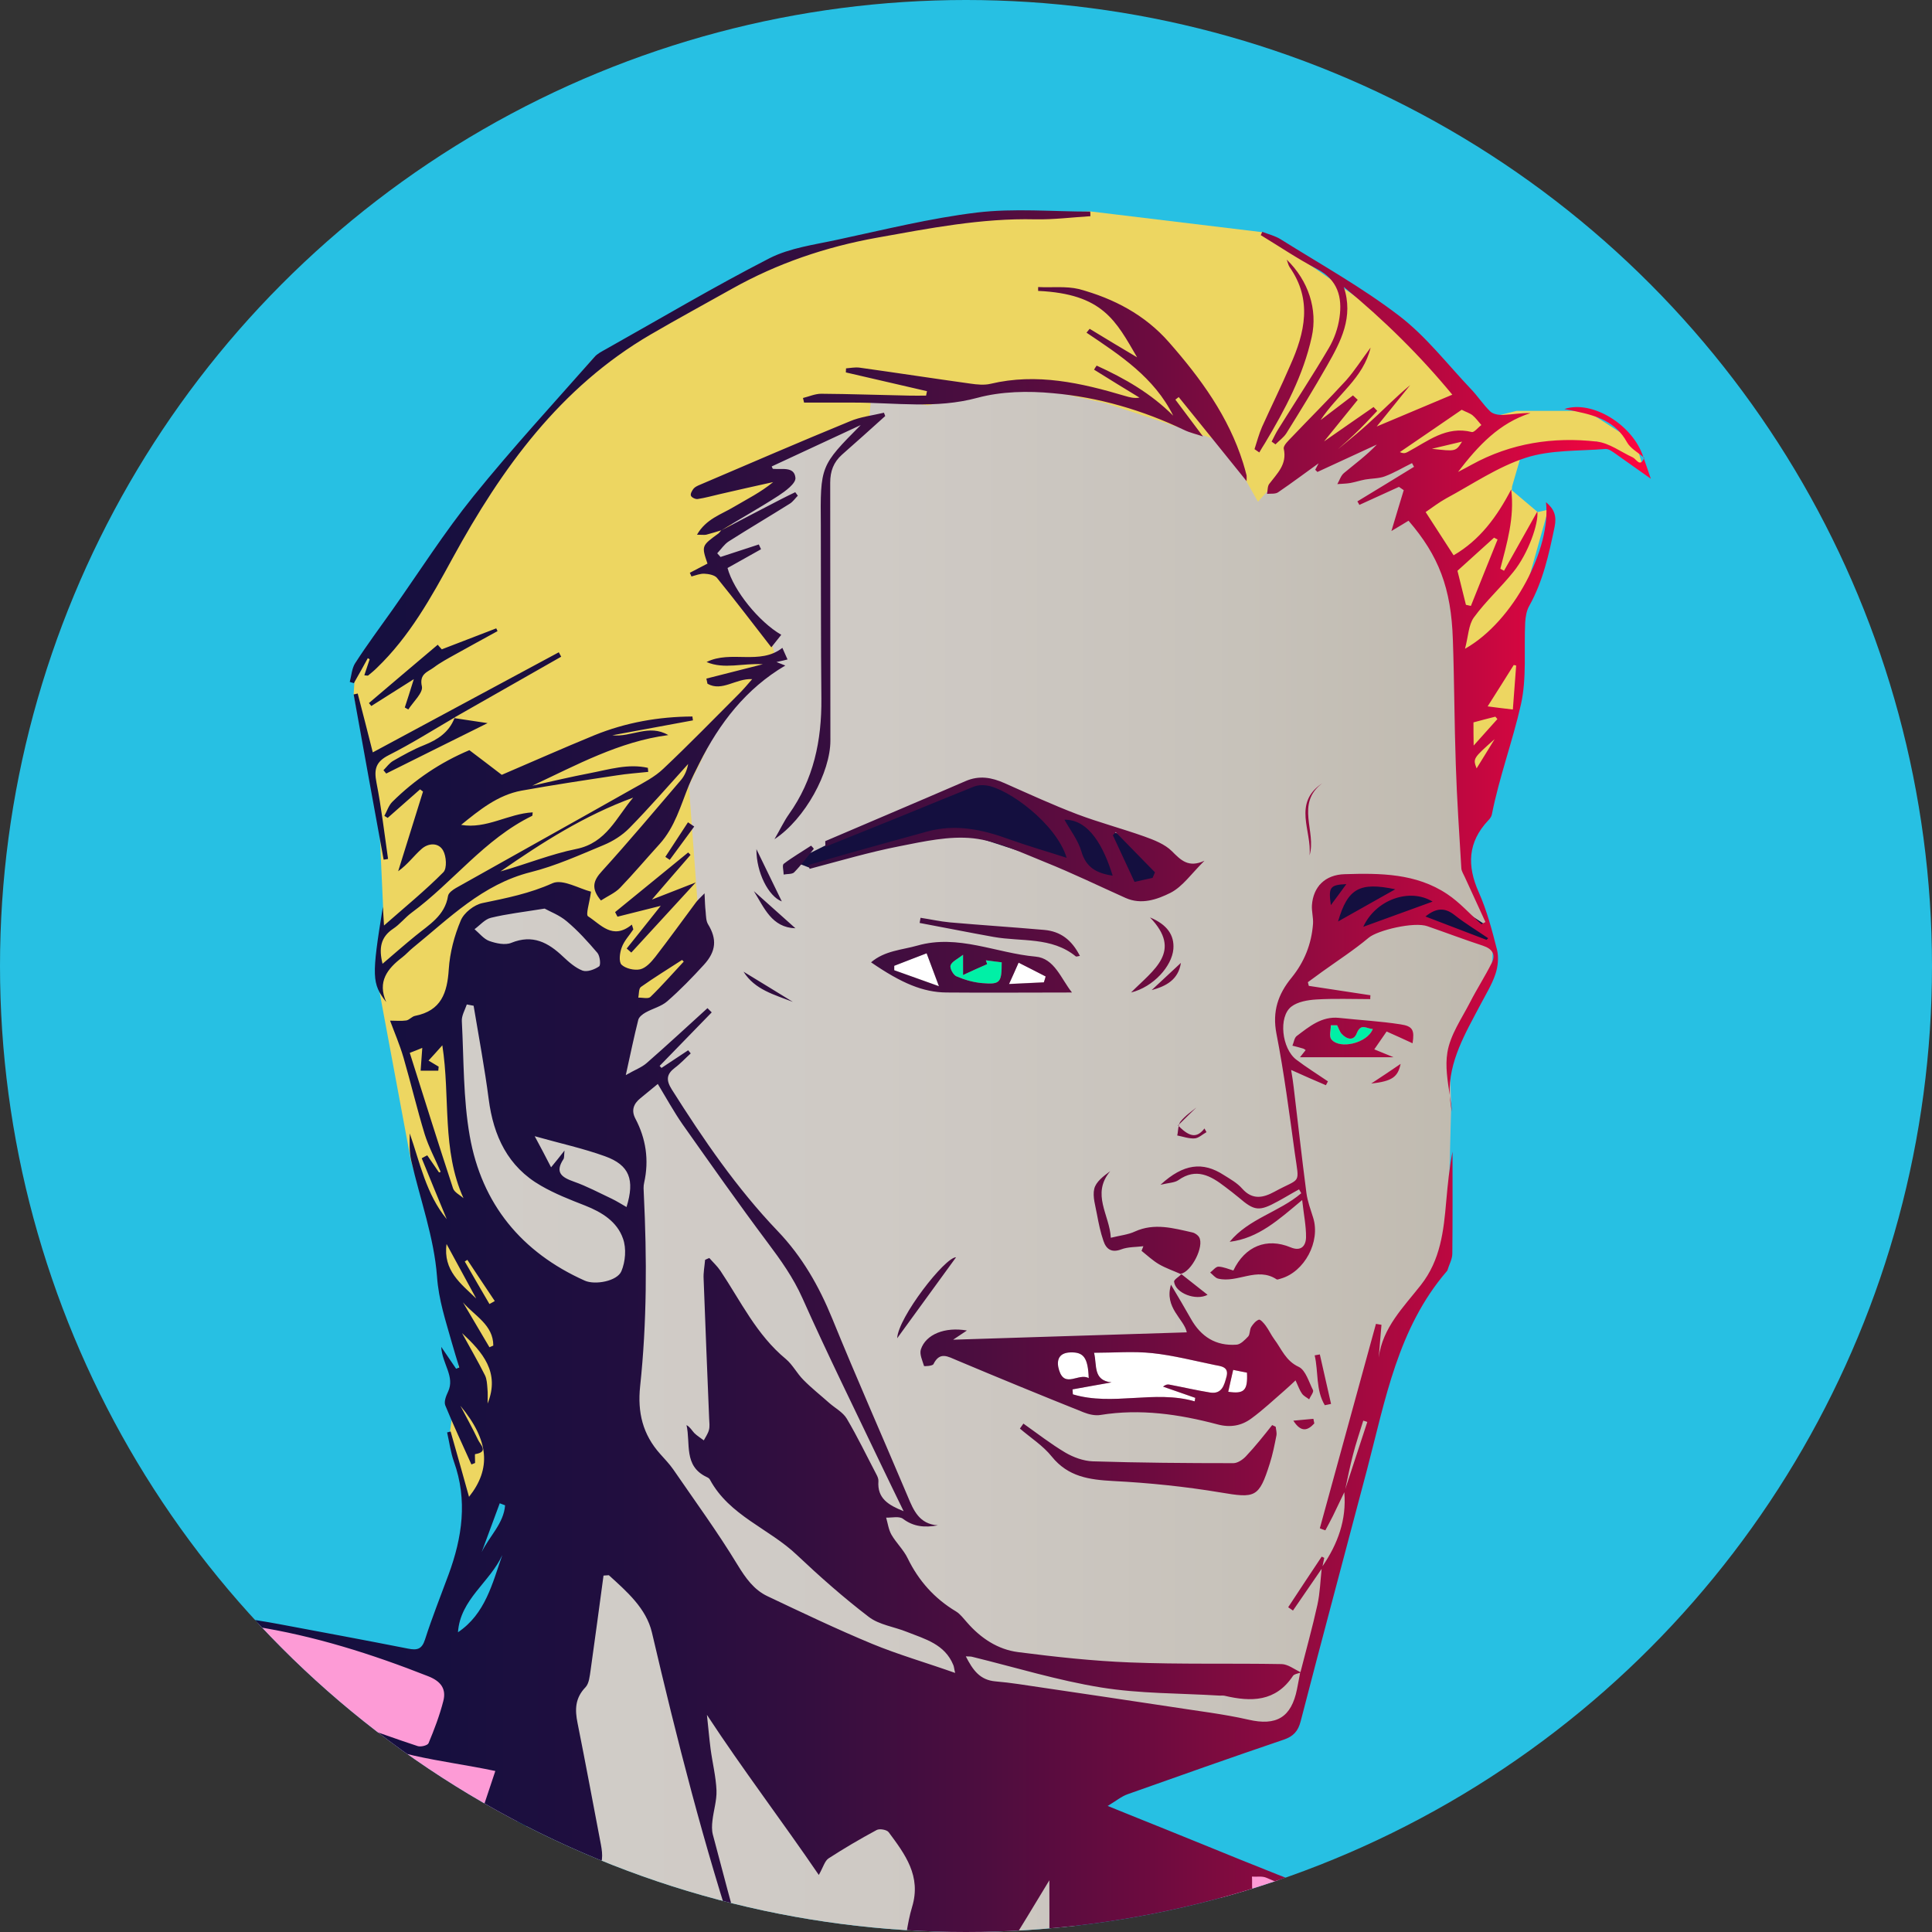 <?xml version="1.0" encoding="utf-8"?>
<!-- Generator: Adobe Illustrator 25.4.1, SVG Export Plug-In . SVG Version: 6.00 Build 0)  -->
<svg version="1.1" id="Laag_1" xmlns="http://www.w3.org/2000/svg" xmlns:xlink="http://www.w3.org/1999/xlink" x="0px" y="0px"
	 viewBox="0 0 1050 1050" style="enable-background:new 0 0 1050 1050;" xml:space="preserve">
<rect x="0" y="0" width="1050" height="1050" fill="#333333" stroke="none"/>
<style type="text/css">
	.st0{display:none;}
	.st1{clip-path:url(#SVGID_00000176016725509057731880000009708522301592290224_);}
	.st2{fill:#27C0E3;}
	.st3{fill:#FD9BD6;}
	.st4{fill:#EDD661;}
	.st5{fill:url(#SVGID_00000139990128883229243200000016817090073199263634_);}
	.st6{fill:#FFFFFF;}
	.st7{fill:#00F0A6;}
	.st8{fill:#140F3F;}
	.st9{fill:url(#SVGID_00000152953474784178784060000003744923687294761112_);}
</style>
<g id="Kleuren" class="st0">
</g>
<g id="PNG" class="st0">
</g>
<g>
	<defs>
		<circle id="SVGID_1_" cx="525" cy="525" r="525"/>
	</defs>
	<clipPath id="SVGID_00000128462434118306891970000008316734842282540960_">
		<use xlink:href="#SVGID_1_"  style="overflow:visible;"/>
	</clipPath>
	<g id="Back" style="clip-path:url(#SVGID_00000128462434118306891970000008316734842282540960_);">
		<rect class="st2" width="1050" height="1050"/>
	</g>
	<g id="Shirt" style="clip-path:url(#SVGID_00000128462434118306891970000008316734842282540960_);">
		<polygon class="st3" points="258.9,909.2 65.6,865 65.6,1105.7 229.1,1091.3 284.6,1001.8 		"/>
		<path class="st3" d="M660.1,1011c0,0,57.1,15,61.9,24s1.9,49,1.9,49l-53.5-8.2L660.1,1011z"/>
	</g>
	<g id="Haar" style="clip-path:url(#SVGID_00000128462434118306891970000008316734842282540960_);">
		<path class="st4" d="M252.8,818.8c0-2.3-8.2-41-8.2-41l4.7-34.8l-8.2-52.8l-17.8-59.6l-18.8-101l3.7-36.7l-2.2-48.3l-13.8-67.3
			l1.1-17.3l77.4-104.9l52.5-61.2l108.1-56.5l109.1-21l52.2-1.5l93.5,11.3l86.6,59.7l35.9,41.3l15.6-3.9h38.2l26.5,17.1l4.7,15.6
			l-25.7-16l-40.5,5.1l-5.6,19.2l-0.2,2.1l14.1,11.9l5.7-1.3l-17.1,60.8l3.1,36.6l-22.6,70.9L793,411.9l-0.8-76.4L252.8,818.8
			L252.8,818.8z"/>
	</g>
	<g id="Face" style="clip-path:url(#SVGID_00000128462434118306891970000008316734842282540960_);">
		
			<linearGradient id="SVGID_00000155859895704700593240000002671311302915548802_" gradientUnits="userSpaceOnUse" x1="244.6" y1="399.45" x2="811.4" y2="399.45" gradientTransform="matrix(1 0 0 -1 0 1050)">
			<stop  offset="2.149415e-03" style="stop-color:#D1CDC8"/>
			<stop  offset="0.408" style="stop-color:#CFCAC5"/>
			<stop  offset="0.762" style="stop-color:#C7C2BA"/>
			<stop  offset="1" style="stop-color:#BFB9AE"/>
		</linearGradient>
		<polygon style="fill:url(#SVGID_00000155859895704700593240000002671311302915548802_);" points="665.4,240.4 601.2,219.2 
			552.7,208.5 504.3,220.3 473.5,215.6 472.4,227.4 400.3,257.2 425,260.7 393.2,281.2 398.2,285.5 386.8,296.8 393.9,313.8 
			418.7,346.3 422,359.8 393.2,388.8 374.4,427 381.2,518.9 364.2,536.6 341.6,550.1 331.7,530.2 323.2,506.2 308.3,490.6 
			283.6,486.4 255.3,497 244.6,532.4 244.6,575.5 252.4,627.9 277.2,687.3 327.4,724.1 270.8,1092.6 587,1075 574.3,948.3 
			699.5,938.4 713.7,893.2 726.4,847.2 742.7,787.7 760.4,722 786.5,684.5 788.7,601 787.9,576.9 810.8,523.8 811.4,513.7 
			806.1,496.5 796.5,468.6 790.8,321.8 767.2,278.6 772,250.8 755.7,248.9 749,240.2 724.1,248.9 708.2,245 683.7,272.7 		"/>
	</g>
	<g id="Teeth" style="clip-path:url(#SVGID_00000128462434118306891970000008316734842282540960_);">
		<g id="Eyes">
			<path class="st6" d="M510.2,535.9c-9.1-3.2-16.6-5.9-24.2-8.6c0-0.8,0-1.6,0-2.4c5.8-2.3,11.7-4.5,17.6-6.8
				C505.6,523.6,507.5,528.7,510.2,535.9z"/>
			<path class="st6" d="M567.3,533.8c-6,0.3-12,0.6-18.9,0.9c1.8-4.1,3.1-7.1,5.1-11.6c5.1,2.6,9.9,5,14.7,7.5
				C568,531.7,567.6,532.8,567.3,533.8z"/>
		</g>
		<g id="Iris">
			<path class="st7" d="M544.4,523c0,11.1-0.8,12.1-10.6,11.3c-4.8-0.4-9.6-1.8-14-3.7c-1.7-0.7-3.7-4.4-3.2-5.9
				c0.7-2.1,3.7-3.4,6.8-5.8c0,4,0,6.2,0,11c5.2-2.4,9.1-4.2,13.1-5.9c-0.2-0.7-0.5-1.4-0.7-2.1C538.5,522.2,541.3,522.6,544.4,523z
				"/>
			<path class="st7" d="M726.7,557.2c0.8,1.5,1.3,3.3,2.4,4.6c2.7,3,6.5,4.1,8.2-0.1c2.4-6,5.4-2.5,8.8-2.5
				c-2.9,7.7-17.9,11.3-22.5,5.7c-1.3-1.6-0.2-5.1-0.2-7.7C724.4,557.2,725.5,557.2,726.7,557.2z"/>
		</g>
		<path class="st6" d="M604,751.3c-10.2-1.1-7.8-9.3-9.5-16.1c10.9,0,21.4-0.9,31.7,0.2c11.3,1.2,22.5,4.1,33.7,6.4
			c3.4,0.7,8.1,0.8,6.6,6.4c-1.2,4.4-2.4,9.7-9,8.6c-7.4-1.2-14.7-2.9-22.1-4.3c-1-0.2-2,0-3.4,1.1c5.8,2,11.7,4.1,17.5,6.1
			c-0.1,0.6-0.2,1.2-0.3,1.9c-21.8-6.3-44.5,2.7-66.2-3.8c-0.1-0.9-0.1-1.8-0.2-2.7C589.9,753.8,597,752.5,604,751.3z"/>
		<path class="st6" d="M591.7,749c-5.3-3.1-13,5.7-16.1-4.3c-1.4-4.4-1-9.5,6.2-9.7C588.8,734.8,591.3,737.7,591.7,749z"/>
		<path class="st6" d="M670.2,744.5c2.7,0.5,5.1,1.1,7.5,1.5c0.5,9.7-1.5,11.7-10.1,10.4C668.3,752.8,669.1,749.2,670.2,744.5z"/>
		<polygon class="st8" points="431.1,468.2 462.4,452.6 531.2,424 568.7,438.9 626.6,460 640.9,471.6 621.1,486.6 603.4,480.5 
			567.3,466.9 519,451.2 440,471.6 		"/>
		<polygon class="st8" points="717.1,481.2 719.8,513.8 741,505.7 770.9,498.2 790.7,507 811.4,513.7 807.7,502.9 785.9,488.6 
			756.6,478.4 726.7,477.1 		"/>
	</g>
	<g id="Outline" style="clip-path:url(#SVGID_00000128462434118306891970000008316734842282540960_);">
		<g>
			<g>
				
					<linearGradient id="SVGID_00000123422145271223786230000016668484556582237854_" gradientUnits="userSpaceOnUse" x1="897.2" y1="459.857" x2="121.1" y2="459.857" gradientTransform="matrix(1 0 0 -1 0 1050)">
					<stop  offset="2.149415e-03" style="stop-color:#FF0540"/>
					<stop  offset="1.252052e-02" style="stop-color:#FA0540"/>
					<stop  offset="0.121" style="stop-color:#C40740"/>
					<stop  offset="0.234" style="stop-color:#950A40"/>
					<stop  offset="0.349" style="stop-color:#6D0B3F"/>
					<stop  offset="0.467" style="stop-color:#4D0D3F"/>
					<stop  offset="0.588" style="stop-color:#340E3F"/>
					<stop  offset="0.713" style="stop-color:#220E3F"/>
					<stop  offset="0.846" style="stop-color:#170F3F"/>
					<stop  offset="1" style="stop-color:#140F3F"/>
				</linearGradient>
				<path style="fill:url(#SVGID_00000123422145271223786230000016668484556582237854_);" d="M430.9,544.5
					c-8.9-5.5-17.8-10.9-26.8-16.4C410.2,537.9,420.9,540.6,430.9,544.5z M424.9,489.9c-4.4-9.1-8.7-17.9-13.8-28.4
					C411,474.2,417.7,487.2,424.9,489.9z M375.8,313.3c2.3-0.6,4.7-1.6,7-1.5s5.5,0.7,6.8,2.2c10.1,12.4,19.8,25.2,29.6,37.8
					c2.5-3.2,4-5,5.4-6.8c-12.1-7-25.9-24-29.2-36.3c6-3.4,12.1-6.8,18.2-10.2c-0.4-0.9-0.8-1.7-1.2-2.6c-6.9,2.3-13.9,4.5-20.8,6.8
					c-0.6-0.7-1.2-1.3-1.8-2c2.1-2.2,3.8-4.9,6.3-6.5c11-7,22.2-13.6,33.2-20.5c1.7-1.1,2.9-2.9,4.3-4.3c-0.5-0.6-0.9-1.3-1.4-1.9
					c-2.6,1.3-5.3,2.5-7.9,3.9c-10.8,5.6-21.6,11.2-32.4,16.9c-0.5,0.5-0.9,1.2-1.4,1.6c-9.2,6.7-9.3,6.7-6,16.4
					c-3.2,1.7-6.4,3.3-9.6,5C375.2,311.9,375.5,312.6,375.8,313.3z M564.2,156c0,0.7,0,1.4,0,2.1c35.2,1.6,42.2,16.2,53.8,36.1
					c-8.3-4.9-17.1-10.2-25.8-15.5c-0.6,0.7-1.1,1.4-1.7,2.1c18.3,12.3,36.8,24.3,47.1,45.1c-12.1-12.1-26.4-20.3-41.6-27.2
					c-0.5,0.7-1,1.5-1.4,2.2c8.2,5.1,16.4,10.2,24.7,15.2c-3,0.5-5.4-0.2-7.8-0.9c-23.9-7.1-48-12.6-73.2-6.6
					c-3.4,0.8-7.3,0.4-10.8-0.1c-20.2-2.8-40.3-5.9-60.4-8.7c-2.4-0.3-4.9,0.2-7.3,0.4c0,0.7-0.1,1.5-0.1,2.2
					c14.7,3.4,29.4,6.8,44.1,10.2c-0.2,0.8-0.3,1.6-0.5,2.4c-3.1,0-6.2,0.1-9.3,0c-15.9-0.3-31.8-0.9-47.7-1c-3.3,0-6.6,1.5-9.9,2.3
					c0.2,0.8,0.4,1.7,0.6,2.5c9,0,18,0,27.1,0c22.4,0,44.6,3.5,67.1-2.6c13-3.5,27.5-3.8,41.1-2.5c24.8,2.2,48.7,9.2,71.3,20
					c3.1,1.5,6.5,2.2,10.2,3.5c-5.4-7.2-10.2-13.6-15-20c0.6-0.5,1.2-0.9,1.8-1.4c12.2,15,24.3,30.1,36.9,45.7c0-1.6,0.1-2.3,0-3.1
					c-0.6-2.3-1.2-4.6-1.9-6.8c-7.9-25.2-23-45.9-40.2-65.5c-13.2-15.1-30.2-23.9-49-29C579.2,155.4,571.5,156.4,564.2,156z
					 M423.1,269.4c3.8-2.5,9.5-6.7,9.2-9.7c-0.6-6.4-7.5-4.4-12.2-4.9c-0.2,0-0.4-0.7-0.7-1.3c16.1-7.5,32.3-15,48.4-22.5
					c-22,22.2-22,22.2-21.7,54.7c0,0.5,0,1,0,1.6c0.1,30.8,0,61.6,0.3,92.4c0.2,22.7-4.2,44-17.7,62.9c-2.6,3.7-4.5,7.8-7.8,13.5
					c16.8-11.1,30.4-36.5,30.4-53.6c-0.1-46.7,0-93.5-0.1-140.2c0-6.2,1.8-11.1,6.4-15.2c7.9-6.9,15.7-14,23.5-21
					c-0.2-0.6-0.5-1.2-0.7-1.8c-6.2,1.5-12.8,2.2-18.6,4.7c-27.3,11.2-54.3,22.9-81.5,34.5c-1.2,0.5-2.5,1.1-3.3,2
					c-0.9,1.1-1.9,2.9-1.5,3.9s2.5,2,3.7,1.8c4.1-0.6,8.2-1.8,12.2-2.7c9.6-2.2,19.2-4.4,28.8-6.5c-6.8,5.6-14.3,9.3-21.4,13.5
					c-6.8,4.1-15.1,6.5-20,15.1c2.5,0,3.8,0.2,5,0c2.8-0.7,5.5-1.6,8.2-2.4l0,0l0,0c0,0-0.1,0.1-0.2,0.2l0,0c0,0,0.1,0,0.1-0.1l0,0
					C402.3,281.9,412.9,276,423.1,269.4z M409.7,484.3c5.6,9,9.7,19.8,22.6,20.2C424.3,497.4,417,490.8,409.7,484.3z M440.8,459.6
					c-5,3.3-10.2,6.3-14.9,9.9c-0.9,0.7,0,3.8,0,5.8c1.9-0.4,4.6-0.1,5.7-1.2c3.9-4,7.2-8.5,10.7-12.8
					C441.9,460.7,441.4,460.2,440.8,459.6z M685.9,232c-1.7,3.9-2.8,8.1-4.1,12.1c0.9,0.6,1.8,1.2,2.6,1.8c1-1.7,2-3.4,3.1-5.1
					c10.9-18.2,20.8-36.8,25.4-57.7c3.3-14.9-1.8-30.6-13.6-42c0.7,1.8,0.9,3.1,1.6,4.1c12.4,17.7,8.3,35.6,0.3,53.4
					C696.4,209.8,690.9,220.9,685.9,232z M230.4,405c-5.8,2.3-11.3,5.4-16.7,8.5c-2.1,1.2-3.6,3.4-5.3,5.1c0.5,0.6,1,1.2,1.5,1.8
					c19.1-9.5,38.1-19,55.1-27.4c-5.3-0.8-11.6-1.7-18-2.7C244,398,237.9,402,230.4,405z M705.9,742.9c-7.2-3.3-9.4-9.8-13.4-15.1
					c-1.7-2.3-2.9-5-4.6-7.3c-1-1.4-2.9-3.5-3.7-3.3c-1.7,0.6-3.2,2.4-4.2,4c-0.9,1.5-0.6,3.9-1.6,5.1c-1.8,1.9-4.2,4.4-6.4,4.5
					c-11.2,0.8-19.3-4.3-24.8-14.1c-3.2-5.7-6.6-11.4-10.8-18.5c-3.8,12.6,7.2,18.7,8.6,25.9c-42.6,1.3-85,2.7-127,4
					c1.8-1.2,4-2.7,7.5-5c-12-2.1-22.3,2.1-25,10.2c-0.9,2.6,0.8,6.1,1.7,9.1c0.1,0.2,4.6,0,5.1-1c3.5-7.1,7.9-4.1,13-2
					c22.8,9.6,45.7,19,68.7,28.2c2.8,1.1,6.2,1.9,9.1,1.4c21.6-3.5,42.7-0.4,63.5,5.1c7,1.9,13.1,0.8,18.5-3.2
					c6.3-4.6,12-10,17.9-15.1c1.9-1.6,3.6-3.3,6.1-5.6c1.5,3.2,2.2,5.4,3.5,7.2c0.9,1.3,2.6,2.1,3.9,3.1c0.7-1.7,2.6-3.9,2.1-5
					C711.4,751.2,709.6,744.7,705.9,742.9z M575.6,744.7c-1.4-4.4-1-9.5,6.2-9.7c7-0.2,9.5,2.7,9.9,14
					C586.4,745.9,578.7,754.7,575.6,744.7z M666.6,748.2c-1.2,4.4-2.4,9.7-9,8.6c-7.4-1.2-14.7-2.9-22.1-4.3c-1-0.2-2,0-3.4,1.1
					c5.8,2,11.7,4.1,17.5,6.1c-0.1,0.6-0.2,1.2-0.3,1.9c-21.8-6.3-44.5,2.7-66.2-3.8c-0.1-0.9-0.1-1.8-0.2-2.7
					c7-1.3,14.1-2.5,21.2-3.8c-10.2-1.1-7.8-9.3-9.5-16.1c10.9,0,21.4-0.9,31.7,0.2c11.3,1.2,22.5,4.1,33.7,6.4
					C663.4,742.5,668.1,742.7,666.6,748.2z M667.5,756.4c0.8-3.6,1.6-7.2,2.7-11.9c2.7,0.5,5.1,1.1,7.5,1.5
					C678.2,755.7,676.2,757.7,667.5,756.4z M714.3,773.6c-0.2-0.8-0.3-1.7-0.5-2.5c-3.6,0.3-7.3,0.7-10.9,1
					C707.2,778.8,710.8,777.4,714.3,773.6z M373.9,446.9c-4.1,6.3-8.2,12.6-12.3,18.8c0.8,0.5,1.6,1.1,2.4,1.6
					c4.4-6,8.9-12.1,13.3-18.1C376.2,448.5,375.1,447.7,373.9,446.9z M192.2,377.4c5.4,29.9,10.8,59.9,16.3,89.8
					c0.8-0.1,1.6-0.2,2.4-0.4c-2-13.9-3.6-27.8-6.3-41.5c-1.4-7.2-0.4-11.3,6.7-14.9c12.3-6.2,24-13.6,36-20.6l-0.5,0.3
					c0.1,0,0.2,0,0.3,0c0-0.1,0.1-0.2,0.1-0.3c19.3-11,38.5-21.9,57.8-32.9c-0.4-0.8-0.9-1.6-1.3-2.4
					c-33.6,18.1-67.3,36.2-101.1,54.4c-2.6-10.4-5.4-21.2-8.2-32C193.6,377.1,192.9,377.3,192.2,377.4z M677.1,791.5
					c-1.7,1.8-4.5,3.7-6.8,3.7c-25.5,0-51-0.2-76.5-1c-5-0.2-10.5-2.2-14.9-4.8c-7.9-4.7-15.2-10.4-22.7-15.7
					c-0.6,0.9-1.3,1.8-1.9,2.7c5.8,5,12.6,9.3,17.3,15.2c8.9,11,20.3,12.6,33.4,13.3c19.5,1,39,3,58.2,6.2c19,3.2,21,3,26.9-15.7
					c1.6-5,2.6-10.1,3.6-15.2c0.3-1.5-0.2-3.2-0.4-4.8c-0.6-0.3-1.2-0.6-1.9-0.9C686.8,780.3,682.2,786.1,677.1,791.5z M651.7,672.4
					c-0.7-1.2-2.3-2.3-3.7-2.6c-10.3-2.3-20.6-5.3-31.2-0.5c-3.6,1.7-7.8,2.1-13.1,3.4c-0.6-12.4-10.8-23.7-0.3-36.2
					c-3.7,2.7-7.8,5.8-8.7,9.6c-1,4.3,0.7,9.4,1.5,14c0.9,4.8,1.9,9.7,3.5,14.3c1.5,4.5,4.4,6.6,9.7,4.6c3.7-1.4,8-1.2,12-1.7
					c-0.3,0.8-0.7,1.7-1,2.5c3.1,2.5,6.1,5.3,9.5,7.3c3.8,2.2,8,3.6,12,5.4l0,0l0,0l-0.2-0.2C647.6,691.2,654.6,677.3,651.7,672.4z
					 M235.7,362.8c3.7-2.8,7.9-5,12-7.3c7.5-4.2,15.1-8.3,22.7-12.5c-0.2-0.5-0.5-1-0.7-1.5c-9.9,3.8-19.7,7.6-29.6,11.4
					c-1.1-1.2-2.3-2.6-2.2-2.5c-12.9,10.9-25.2,21.3-37.4,31.7c0.4,0.5,0.9,1.1,1.3,1.6c7.1-4.5,14.1-8.9,23.1-14.6
					c-2.1,6.8-3.5,11.1-4.9,15.4c0.6,0.4,1.3,0.7,1.9,1.1c2.7-4.2,8.1-9.1,7.4-12.5C227.7,366.2,232.5,365.2,235.7,362.8z
					 M335.6,498.2c7.3-1.8,14.6-3.7,23.5-5.9c-6.8,8.5-12.6,15.9-18.5,23.2c0.8,0.7,1.7,1.5,2.5,2.2c11.5-12.5,22.9-24.9,35-38.1
					c-9.7,3.8-18.2,7.1-23.8,9.3c6.1-7.1,13.5-15.7,21-24.3c-0.4-0.4-0.9-0.9-1.3-1.3c-13.2,10.8-26.5,21.6-39.7,32.4
					C334.7,496.6,335.2,497.4,335.6,498.2z M638.1,696.6c0.7,6.2,11.8,10.5,18.2,7.1c-4.8-3.8-9.5-7.5-14.2-11.2
					C640.7,693.9,637.9,695.5,638.1,696.6z M426.8,361.7c-0.7-0.3-2.4-0.9-4.8-1.9c3.1-0.7,5-1.1,6-1.4c-1.1-2.5-2.1-4.7-2.8-6.3
					c-12.2,9.6-28,1.1-41.2,7.7c9.6,4.1,19.7,0.5,30.6,1.2c-11,2.8-20.9,5.3-30.7,7.8c0.2,0.9,0.4,1.9,0.6,2.8
					c8,4.5,15.3-3,24.3-2.5c-2.7,3.1-4.8,5.6-7.1,7.9c-13.7,13.7-27.1,27.5-41.2,40.8c-4.7,4.5-10.8,7.6-16.5,10.8
					c-32,18.1-64.2,36-96.2,54c-1.7,1-4,2.6-4.3,4.3c-1.7,10.8-10.4,15.7-17.7,21.7c-5.9,4.8-11.6,9.8-17.9,15.2
					c-2.1-8.5-1-14.5,5.7-19c3.7-2.4,6.5-6.1,10-8.7c22.6-16.6,39.7-40.1,65.6-52.7c0.2-0.1,0.2-0.9,0.3-1.9
					c-13.3,0.7-25.1,9.2-38.9,6.8c10-8.1,19.9-16.2,32.8-18.6c17.2-3.1,34.5-5.7,51.8-8.3c5.7-0.9,11.4-1.3,17.1-1.9
					c-0.1-0.7-0.1-1.5-0.2-2.2c-10.7-2.4-21.1,0.9-31.5,2.9c-10.5,2-20.9,4.5-31.3,6.8c24-11.2,47.2-24,73.9-27.5
					c-10.6-6.2-20.1,1.3-30.4,0.1c14.6-2.7,29.2-5.4,43.8-8.1c-0.1-0.7-0.2-1.4-0.3-2.1c-18.2,0.1-36.1,3.2-53.3,10.2
					c-17.3,7.1-34.4,14.7-50.3,21.5c-6.2-4.8-11.7-8.9-17.6-13.4c-15.7,6.6-29.7,16-41.9,28.1c-2,2-2.9,5.1-4.3,7.6
					c0.6,0.4,1.2,0.7,1.8,1.1c5.9-5.2,11.7-10.3,17.6-15.5c0.5,0.4,1.1,0.8,1.6,1.2c-4.5,14.4-9,28.9-13.5,43.3
					c5.2-3.7,8.5-8.4,12.7-12.1c3.7-3.3,9.2-3.6,11.7,0.8c1.8,3.1,2.2,9.7,0.2,11.8c-9.8,9.9-20.7,18.8-32.3,29
					c-0.3-4.7-0.4-7.4-0.6-10.2c-6.2,38.1-6,41.7,1.8,51.8c-4.9-11.1,0.6-18.1,8.7-24.3c2.1-1.6,3.8-3.6,5.8-5.2
					c19.8-16.1,37.8-34.5,64-41.1c13.6-3.4,26.6-9.3,39.6-14.7c5.1-2.1,10.2-5.3,14.1-9.3c11-11.2,21.3-23.1,31.9-34.8
					c-0.6,3.4-1.9,6.3-3.8,8.6c-14.2,16.6-28.3,33.4-43,49.6c-4.7,5.1-6.2,9.3-0.6,16c3.7-2.4,7.7-4.1,10.4-6.9
					c7.4-7.7,14.3-15.9,21.5-23.8c8.3-9.2,11.4-20.8,15.9-31.9c1.7-4.1,3.7-8,5.7-12C391,393,405.5,374.2,426.8,361.7z M313.2,461.4
					c-13.9,2.8-27.3,8.3-41.2,12.2c22.6-15.7,45.8-30.5,72.1-40.1C335,444.2,329.6,458.1,313.2,461.4z M158.1,1046.7
					c8,10.5,32.5,20.4,42.6,17.4C189,1051.4,171.1,1055.1,158.1,1046.7z M735.7,236.4c4.5-4.2,8.6-8.7,12.8-13.1
					c-0.7-0.7-1.3-1.4-2-2.1c-9,6.2-18,12.5-26.9,18.7c6.1-7.5,12.2-15.1,18.3-22.6c-0.9-0.8-1.7-1.6-2.6-2.4
					c-5.4,4.1-10.7,8.2-17.6,13.4c9.3-14.1,23.2-22.7,27.2-39.4c-5,6.7-8.7,12.6-13.3,17.8c-9.5,10.4-19.5,20.3-29.2,30.5
					c-1.9,2-5.1,4.9-4.7,6.7c1.9,8.5-3.6,13.4-7.9,19.1c-1,1.3-0.8,3.6-1.2,5.4c2.1-0.2,4.6,0.2,6.1-0.9
					c7.5-5.1,14.8-10.6,22.2-15.9c0.6-0.1,1.3-0.2,1.9-0.3C724.5,246.4,730.3,241.5,735.7,236.4z M761.2,578.2
					c-5.3,3.6-10.6,7.2-16,10.7C756.7,587.6,759.7,585.3,761.2,578.2z M788,595.6c0.1,2.8,0.5,5.7,1.1,8.7
					C788.9,601.4,788.4,598.5,788,595.6z M723.4,763c-2-9-4.1-17.9-6.1-26.9c-0.9,0.2-1.9,0.3-2.8,0.5c2.1,9,0.5,18.8,5.5,27.1
					C721.2,763.5,722.3,763.2,723.4,763z M195.7,1010.3c3.3,2,7,3.6,10,5.9c10.4,7.8,21.2,9,30.5,3.1c8-5.1,16.4-23.4,14.7-32.1
					c-2-10.4-12.1-18.9-22.7-19.3c-12.8-0.4-21.7,6.4-24.9,20.1c-1.5,6.4-1.7,13.2-2.6,20.2c-9.1-3-10.8-9.2-9.2-17.5
					C186.2,998.3,188,1005.7,195.7,1010.3z M228.7,970.8c4.9-0.3,10.1,1.4,9.1,6.7c-0.7,3.9-5,8.9-8.7,10.1
					c-3.5,1.1-8.4-2.1-13.6-3.7c-1.4,1.6-3.5,4-6.2,7C211.6,978.7,219,971.4,228.7,970.8z M786,652.8c-1.4,16.2-3.1,32-13.8,45.6
					c-9.4,12-20.8,23.1-22.9,39.4c0.5-5.9,1-11.9,1.5-17.8c-1-0.2-2-0.3-3-0.5c-10.2,37-20.3,74.1-30.5,111.1c1,0.4,2,0.8,3,1.1
					c1.4-2.6,2.8-5.2,4.1-7.8c2.1-4.3,4.1-8.6,6.2-12.9c1.3,15-3.6,28.2-11.9,40.3c-0.1,0.4-0.3,0.7-0.4,1.1
					c-0.7,6.6-0.9,13.3-2.3,19.7c-2.7,12.3-6.1,24.4-9.2,36.6v0.1c-3.4-1.6-6.8-4.3-10.2-4.4c-27.5-0.5-55,0.2-82.5-0.9
					c-20.3-0.8-40.5-3-60.7-5.6c-11.1-1.4-20.4-7.6-27.8-16.1c-1.9-2.1-3.7-4.6-6-6c-11.7-7-20.3-16.6-26.3-28.9
					c-2.2-4.6-6.2-8.3-8.8-12.8c-1.6-2.8-2-6.2-2.9-9.3c3.1,0.1,7-0.9,9.1,0.6c5.8,4.4,11.9,4.9,19,3.6
					c-10.1-0.7-13.2-8.1-16.4-15.8c-13.6-32.2-27.8-64.2-41-96.6c-7.2-17.6-16.3-33.6-29.6-47.5c-22.3-23.3-40.4-49.8-57.6-77
					c-3.2-5.1-2.9-8.3,1.7-11.8c3.1-2.3,5.7-5.2,8.6-7.8c-0.5-0.6-0.9-1.1-1.4-1.7c-4.8,3.2-9.7,6.4-14.5,9.6
					c-0.3-0.4-0.7-0.7-1-1.1c9.4-9.7,18.9-19.4,28.3-29.1c-0.8-0.8-1.5-1.5-2.3-2.3c-11,10-21.8,20-33,29.8
					c-2.7,2.4-6.4,3.7-11.4,6.6c2.6-11.8,4.5-21,6.8-30.1c0.4-1.5,2.3-3,3.9-3.9c3.9-2.2,8.6-3.3,11.8-6.1
					c7-6.1,13.6-12.9,19.9-19.8c6.8-7.4,7.2-14.1,2.3-22.1c-1.1-1.8-1.1-4.5-1.3-6.8c-0.3-2.7-0.4-5.4-0.6-10
					c-2.5,2.6-3.8,3.7-4.8,5.1c-7.3,9.8-14.5,19.8-22,29.5c-2.2,2.8-5.1,6-8.2,6.7s-7.9-0.4-10.1-2.5c-1.6-1.6-1-6.5,0.1-9.4
					c1.3-3.6,4.2-6.6,6.3-9.8c-0.3-0.9-0.5-1.8-0.8-2.6c-10.5,8.6-16.9-0.1-23.8-4.5c-1.4-0.9,0.8-7.3,1.6-13.4
					c-6.4-1.6-15.4-7-20.9-4.6c-12.4,5.6-25.1,8.1-38.1,10.8c-4.5,0.9-10.1,5.3-11.8,9.5c-3.5,8.3-5.9,17.4-6.5,26.4
					c-0.8,12.9-4.1,22.6-18.3,25.4c-1.7,0.3-3.1,2.2-4.8,2.5c-2.8,0.4-5.7,0.1-8.8,0.1c2.2,6,5.2,12.9,7.3,20.1
					c4,13.8,7.3,27.8,11.5,41.6c2.2,7,5.8,13.7,8.7,20.5c-0.3,0.1-0.6,0.2-0.9,0.3c-2.1-3.1-4.3-6.2-6.4-9.3c-1,0.5-2,1-3,1.6
					c4.5,11,9,22.1,13.6,33.1c-11.2-13.6-14.5-30.5-20.1-46.6c-0.1,4.9-0.3,10,0.8,14.8c4.8,21,12.4,41.7,14,62.9
					c0.9,12.9,4.7,24,8,35.8c1.3,4.6,2.7,9.1,4.1,13.7c-0.6,0.2-1.1,0.5-1.7,0.7c-2.4-3.5-4.8-7-8.1-11.9c0.5,9.3,7.6,16.1,3.7,24.4
					c-1.1,2.3-2.3,5.4-1.5,7.4c4.4,10.8,9.4,21.4,14.2,32.1c0.7-0.3,1.3-0.5,2-0.8c0-1.7-0.2-4.8,0-4.8c7.6-1.2,2.8-5.2,1.6-7.8
					c-3-6.3-6.4-12.4-9.6-18.5c15.7,18.9,16.8,34.3,4.7,49.5c-3.3-11.8-6.6-23.7-10-35.5c-0.6,0.2-1.3,0.3-1.9,0.5
					c1.2,5.3,1.9,10.8,3.7,15.9c7.5,20.9,4.5,41.2-2.9,61.3c-4.3,11.7-9,23.4-12.8,35.3c-1.7,5.3-4.2,6-9.2,5
					c-23.3-4.6-46.6-8.9-70-13.3c-7.4-1.4-14.9-2.5-23.2-3.9c0.8,2,0.9,2.7,1.3,2.8c2.7,0.9,5.4,1.9,8.2,2.3
					c32.7,5.1,63.9,15,94.6,27.1c6.9,2.7,10,6.9,8.2,13.6c-2,7.8-4.9,15.4-8,22.8c-0.5,1.2-4.1,2.1-5.8,1.6
					c-11.9-3.9-23.6-8.2-35.4-12.3c-2.2-0.8-4.6-1-7-1.5c-0.2,0.9-0.4,1.9-0.6,2.8c25.3,16.7,55.4,18.2,85.1,24.5
					c-7.7,23.2-15.1,45.2-22.3,67.2c-2.3,7-6.3,8.5-13,6.6c-17.5-5.1-35.1-9.7-52.6-14.8c-4.4-1.3-8.5-3.8-12.8-5.7
					c-4.8-2.2-6.3-5.6-4.2-10.8c1.3-3.1,2-6.5,2.8-9.8c0.8-3.2,1.4-6.4,2-9.6c-0.6-0.1-1.2-0.2-1.8-0.3c-4.9,15-9.7,29.9-14.6,44.9
					c1.2,0.4,2.5,0.9,3.7,1.3c1.6-4.6,3.2-9.2,4.1-11.7c11.2,5.5,21.9,11,32.8,16.1c4.5,2.1,9.2,3.6,13.9,5.3
					c3.9,1.4,5.2,3.6,3.8,7.8c-1.7,5.1-2.9,10.4-4.2,15.5c1.3,0.6,1.7,1.1,2.2,1.1c23.7-0.2,47.5-0.2,71.2-0.8
					c2.1-0.1,4.9-3.8,6-6.4c2.3-5.5,3.5-11.4,5.6-17c1.3-3.7,3.4-5.1,7.8-2.8c9,4.7,17,0.6,19.9-9.1c1.2-4,1.7-8.7,4.2-11.6
					c4.3-4.9,3.9-9.8,2.9-15.3c-4.2-22-8.3-44.1-12.7-66.1c-1.5-7.3-1.4-13.6,4.3-19.5c2-2.1,2.3-6.1,2.8-9.4
					c2.4-17.1,4.7-34.2,7-51.3c1-0.1,1.9-0.1,2.9-0.2c9.8,8.9,20.3,18,23.4,31.1c13.6,58.2,28.3,116.1,47.2,172.9
					c0.5,1.6,1.5,3.1,2.3,4.7c0.8-3.1,0.3-5.6-0.4-8.1c-5.4-19.9-10.8-39.8-16-59.7c-0.6-2.4-0.5-5-0.2-7.5c0.6-5.5,2.4-11,2.2-16.4
					c-0.3-7.5-2.2-15-3.2-22.5c-0.8-6.2-1.3-12.4-2-18.6c19.6,29.9,40.9,57.8,60.8,87c2.4-4.2,3.2-7.6,5.3-9
					c8.5-5.5,17.2-10.6,26.1-15.4c1.6-0.9,5.6-0.2,6.6,1.2c8.9,12,17.8,23.8,12.7,40.6c-2.8,9.3-3.6,19.2-5.5,29.5
					c17.7,0,34.1,0.1,50.5-0.2c1.9,0,4.2-2.4,5.4-4.3c8.1-12.8,15.9-25.8,24.2-39.5c0,13.2,0.1,25.2,0,37.2c0,4.8,1.5,6.9,6.8,6.9
					c35.8-0.2,71.5-0.1,107.3-0.2c4.2,0,8.5-0.7,12.7-1.1c-2.3-4.8-5.6-8.7-5.7-12.7c-0.3-9.2-2.7-16.6-9.8-22.9
					c-1.7-1.5-0.9-6.1-1.2-9.2c2.6,0.2,5.5-0.4,7.8,0.6c11.3,4.7,22.4,9.8,33.9,14.9c0,8.7-0.1,17.6,0.1,26.4c0,1.4,1.5,2.7,2.4,4
					c1-1.4,2.7-2.8,2.8-4.2c0.1-5.7-0.9-11.5-0.5-17.2c0.6-9.7-3.6-14.5-12.6-17.9c-27.3-10.3-54.2-21.6-81.3-32.5
					c-9.8-3.9-19.6-7.9-31-12.5c4.5-2.7,7.5-5.2,10.9-6.4c28.2-10,56.4-20,84.7-29.6c5.3-1.8,7.9-4.6,9.3-10.1
					c11.8-45.7,24.1-91.3,36.1-136.9c9.9-37.7,16.7-76.7,43.3-107.6c0.2-0.2,0.3-0.4,0.4-0.7c0.9-3,2.6-5.9,2.6-8.9
					c0.2-18.5,0.1-37,0.1-55.4C787.7,634.7,786.8,643.8,786,652.8z M348.3,536.4c7.3-5.2,14.9-9.8,22.4-14.7
					c0.3,0.3,0.6,0.6,0.9,0.9c-6,6.4-11.8,13.1-18.1,19.2c-1.2,1.2-4.3,0.3-6.6,0.4C347.3,540.2,347.1,537.3,348.3,536.4z
					 M266.8,498.8c8.6-2.1,17.4-3.1,29.2-5c2.8,1.6,8,3.5,12,6.9c6.1,5.1,11.5,11.1,16.7,17.2c1.4,1.7,1.9,6.6,0.9,7.3
					c-2.4,1.7-6.5,3.2-9,2.3c-3.9-1.5-7.4-4.6-10.6-7.6c-8.1-7.7-16.5-12.2-28.1-7.5c-3.4,1.4-8.3,0.3-12-1c-3-1.1-5.4-4.2-8-6.4
					C260.9,502.8,263.5,499.6,266.8,498.8z M222.7,572.2c2.2-0.8,5.1-2,6.8-2.7c-0.3,4.3-0.6,8.4-0.9,12.4c3.2,0,6.4,0,9.6,0
					c0.1-0.7,0.1-1.4,0.2-2.2c-1.6-1-3.2-1.9-5.5-3.3c2.3-2.5,4.5-4.9,7.5-8.3c4.4,28.4-0.4,56.8,11.5,83.1c-2-1.8-5-3.2-5.7-5.4
					C238.3,621.8,230.7,597.5,222.7,572.2z M242.7,676.1c5.5,10.1,10.8,19.8,16.1,29.6C250.5,697.7,240.7,690.5,242.7,676.1z
					 M266,708.7c-4.5-7.7-9-15.4-13.4-23.1c0.5-0.3,0.9-0.6,1.4-0.9c5,7.5,9.9,15,14.9,22.4C267.9,707.7,266.9,708.2,266,708.7z
					 M268.1,731.3c-0.7,0.3-1.4,0.6-2.1,0.9c-4.8-8.1-9.6-16.2-14.4-24.4C257.9,715.1,268.1,720,268.1,731.3z M251.1,724.5
					c11.1,10.3,20.8,21.3,13.9,38.3c0-2.8,0.2-5.6-0.1-8.3c-0.2-2.4-0.3-4.9-1.3-7C259.7,739.7,255.3,732.2,251.1,724.5z
					 M248.9,887.1c1.2-17.9,17.4-27.2,24.1-42C267.6,860.5,263.8,877.1,248.9,887.1z M261.8,843.5c3.3-8.8,6.5-17.7,9.8-26.5
					c1,0.4,1.9,0.7,2.9,1.1C273.8,827.9,265.9,835,261.8,843.5z M337.7,690.9c-2.3,5.4-14.3,7.6-19.9,5.1
					c-34.4-15.4-56-41.7-62.5-78.6c-3.6-20.4-3.2-41.5-4.3-62.4c-0.2-3,1.7-6.1,2.7-9.1c1.2,0.2,2.5,0.5,3.7,0.7
					c2.8,16.9,6,33.8,8.2,50.8c2.6,20,10.4,36.7,28.4,47c7.6,4.4,15.8,7.6,24,10.8c9.1,3.6,17.4,8.7,20.6,18
					C340.5,678.5,339.9,685.7,337.7,690.9z M340.5,656c-2.8-1.6-5.3-3.2-8-4.5c-6.8-3.2-13.5-6.8-20.6-9.3
					c-6.5-2.3-10.5-4.9-5.7-12.2c0.5-0.7,0.3-1.8,0.6-4.7c-2.8,3.6-4.5,5.7-7.3,9.1c-3.1-6-5.8-11.2-8.9-16.9
					c13.8,3.9,26.3,6.6,38.2,10.9C342.1,633.2,345.1,641.1,340.5,656z M474,893.4c-19.3-8-38.1-17-56.9-25.9
					c-7.4-3.5-11.9-9.9-16.3-17.1c-10.8-17.8-23.1-34.6-34.9-51.8c-2.1-3-4.6-5.6-7.1-8.4c-9.5-10.6-12.4-22.6-10.9-36.8
					c3.7-34.7,3.7-69.6,2-104.5c-0.1-2.1-0.3-4.2,0.2-6.2c2.7-12.2,1-23.8-4.8-34.8c-2.3-4.4-1-8,2.7-11c2.8-2.3,5.6-4.6,9.5-7.8
					c4.6,7.6,8.7,15.1,13.5,22c15.2,21.5,30.3,43,46.1,64.1c7.2,9.6,14,19.1,19,30.3c13.6,30.5,28.4,60.4,42.8,90.6
					c3.9,8.2,7.9,16.3,12.2,25.2c-8.2-3.3-14.4-6.9-13.7-16.3c0.1-1.2-0.5-2.6-1.1-3.7c-5.3-10.1-10.3-20.5-16.1-30.3
					c-2.1-3.5-6.3-5.7-9.5-8.5c-4.7-4.2-9.7-8.1-14.1-12.6c-3.5-3.5-5.8-8.2-9.5-11.3c-15.9-13.1-24.5-31.4-35.6-48
					c-1.7-2.5-4-4.6-6-6.9c-0.8,0.3-1.5,0.6-2.3,1c-0.3,3.5-1,7-0.8,10.4c0.9,25.3,2,50.5,3,75.8c0.1,2.1,0.4,4.3-0.1,6.2
					c-0.5,2-1.8,3.8-2.8,5.7c-1.7-1.3-3.7-2.5-5.2-4c-1.3-1.4-2.2-3.2-4.2-4.3c2.3,10-1.7,22.2,10.9,28.2c0.7,0.3,1.5,0.8,1.8,1.4
					c10.6,19.7,32.2,26.6,47.3,41c12.5,11.8,25.4,23.2,39,33.6c5.7,4.4,13.9,5.4,20.8,8.2c9.9,3.9,20.6,6.7,25.2,18
					c0.4,0.9,0.4,1.9,1,4.3C503.3,903.6,488.3,899.3,474,893.4z M704.9,918c-3.1,15.5-11.3,20.1-26.4,16.6
					c-13.6-3.1-27.6-4.7-41.5-6.9c-23.7-3.6-47.4-7.1-71.1-10.6c-8.2-1.2-16.5-2.6-24.8-3.3c-8.6-0.7-12.4-6.2-16.2-13.6
					c1.8,0.1,2.8,0,3.7,0.3c23.3,5.7,46.3,12.8,69.8,16.6c21,3.4,42.6,3.1,64,4.4c1,0.1,2.1-0.1,3.1,0.1
					c14.4,3.4,27.8,3.4,37.2-10.8c0.7-1,2.5-1.2,3.9-1.7C706.1,912.1,705.4,915.1,704.9,918z M731.1,809.4
					c1.3-6.2,2.6-12.5,4.2-18.7c1.6-6.3,3.7-12.4,5.6-18.6c0.7,0.2,1.5,0.4,2.2,0.7C739.1,785,735.1,797.2,731.1,809.4z
					 M757.4,574.6c-4.7-1.9-7.6-3.1-10.5-4.3c2.2-3.2,4.1-6,6.7-9.7c4.7,2.1,9.4,4.2,14.1,6.4c1.1-7.1,0.2-9.3-6.6-10.3
					c-11-1.7-22.2-2.3-33.3-3.5c-9.5-1-16.2,4.7-23,9.8c-1.4,1-1.6,3.5-2.4,5.3c2,0.5,4,1,5.9,1.6c0.4,0.1,0.8,0.5,1.3,0.8
					c-0.9,1.1-1.7,2.2-3.1,3.9C723.3,574.6,739.3,574.6,757.4,574.6z M723.3,557.2c1.1,0,2.3,0,3.4,0c0.8,1.5,1.3,3.3,2.4,4.6
					c2.7,3,6.5,4.1,8.2-0.1c2.4-6,5.4-2.5,8.8-2.5c-2.9,7.7-17.9,11.3-22.5,5.7C722.2,563.3,723.3,559.8,723.3,557.2z M893.4,249.2
					c-2.1,4.8-4,0.4-6-0.6c-6.5-3-12.8-7.8-19.5-8.6c-23.7-2.7-46.7,0.8-68,12.5c-2.1,1.2-4.3,2.3-7.5,4
					c11.1-14.5,22.5-26.6,39.4-32c-5.3-0.1-10.1,0.8-15,1c-2.3,0.1-5.3-0.4-6.9-1.9c-3.9-3.8-6.9-8.5-10.7-12.4
					c-12.7-13.4-24.2-28.4-38.7-39.5c-20.2-15.5-42.7-28-64.4-41.6c-3-1.9-6.7-2.8-10.1-4.1c-0.3,0.6-0.5,1.2-0.8,1.8
					c10.2,6.2,20.1,12.9,30.6,18.4c11.2,5.8,13.8,15.3,12.2,26.3c-0.8,5.8-2.9,11.8-5.9,16.8c-8.7,14.8-18.2,29.2-27.3,43.8
					c-1.4,2.2-2.5,4.6-3.7,6.9c0.7,0.5,1.4,1,2.1,1.5c2-2,4.4-3.7,5.9-6c7.6-12.2,15.1-24.4,22.2-36.9c7.4-13,14.5-26.3,9-42.7
					c21.9,18,41.6,37.5,59,58.6c-14.2,6-27.4,11.5-41.1,17.3c6.3-7.7,12.2-15.1,18.2-22.5c-8.2,6.8-15.4,14.3-23.2,21.3
					c-7.9,7.1-16.3,13.6-24.4,20.4c-0.6,0.1-1.3,0.2-1.9,0.3c-0.7,1.3-1.4,2.7-2.1,4c0.4,0.4,0.8,0.8,1.2,1.2
					c10.8-5,21.5-9.9,32.3-14.9c-5.6,5.9-11.9,10.5-17.9,15.5c-1.7,1.4-2.4,4-3.6,6c2.4-0.2,4.8-0.2,7.1-0.6
					c2.7-0.5,5.4-1.4,8.1-1.9c3.5-0.6,7.4-0.5,10.6-1.7c5.1-1.9,9.9-4.8,14.8-7.2c0.4,0.7,0.7,1.4,1.1,2
					c-10.3,6.3-20.5,12.6-30.8,18.8c0.4,0.6,0.7,1.2,1.1,1.9c7.2-3.3,14.3-6.5,21.5-9.8c0.9,0.6,1.7,1.2,2.6,1.8
					c-2.1,6.8-4.1,13.6-6.7,22.2c4.3-2.6,6.9-4.1,9.3-5.6c16.4,19,23.2,36.6,24.1,64.7c0.8,22.7,0.8,45.4,1.6,68.1
					c0.6,18.7,1.9,37.4,3,56.1c0.1,1.6,1.2,3.2,1.9,4.8c3.7,8.1,7.4,16.2,11.2,24.4c-0.7,0.4-1.4,0.8-2.2,1.2
					c-6.2-5.5-11.8-11.9-18.6-16.4c-16.9-11.3-36.4-11.4-55.7-10.8c-10.7,0.3-17.1,6.9-17.8,16.9c-0.2,3.3,0.8,6.7,0.6,10
					c-0.8,11-4.7,20.8-11.7,29.4c-7.3,8.9-10.5,18.3-8.2,30.3c4.2,21.5,7,43.3,10,65c2.5,17.7,3.5,13-11.1,21
					c-6.1,3.3-11.9,4.6-17.5-1.7c-2.7-3.1-6.5-5.2-10-7.4c-11.4-7.4-21.9-6.2-34.4,5.3c4.6-1.1,7.7-1.1,9.7-2.5
					c9.7-6.9,17.6-2.4,25.4,3.6c2.5,1.9,5,3.8,7.4,5.8c8.6,7.4,11.1,7.7,21.3,2.1c3.9-2.1,7.6-4.4,11.5-6.5c0.4,0.7,0.8,1.4,1.2,2.1
					c-11.9,10.2-28.6,13.8-38.9,26.4c15.6-1.9,26.6-12,39.4-22.7c0.9,8.2,2.2,14.3,2.1,20.3c-0.1,4.6-2.7,7.8-8.4,5.4
					c-13-5.4-24.8-0.6-31.1,12.6c-2.7-0.8-5.4-2-8.1-2.1c-1.5,0-3,2.1-4.5,3.2c1.4,1.1,2.7,2.9,4.3,3.3c10.5,2.6,21.2-6.6,31.8,0.4
					c0.5,0.3,1.5-0.2,2.3-0.4c12.9-3.7,21.6-20.1,17.6-33c-1.4-4.5-3.1-9-3.7-13.6c-2.5-19.1-4.6-38.2-6.9-57.3
					c-0.3-2.9-0.8-5.8-1.4-9.5c7.1,3.2,13,5.8,18.9,8.3c0.4-0.7,0.7-1.4,1.1-2.1c-5.7-3.9-11.7-7.6-17.2-11.8
					c-7.9-6-9.8-23.3-2.7-28.8c3.5-2.7,8.9-3.6,13.6-3.9c9.8-0.6,19.6-0.2,29.3-0.2c0-0.7,0-1.4,0.1-2.1
					c-11.2-1.7-22.3-3.4-33.5-5.1c-0.2-0.7-0.3-1.3-0.5-2c2.6-1.9,5.2-3.8,7.8-5.7c8.5-6.1,17.3-11.8,25.3-18.5
					c4.8-4,24.6-8.8,31.9-6.2c10.1,3.5,20.1,7.3,30.2,10.6c5.1,1.7,7,4.8,4.7,9.4c-3.6,7.2-8,14-11.7,21.2
					c-4.6,9-10.9,17.9-12.4,27.5c-1.2,7.4,0.1,15.2,1.3,23c-0.8-18.2,8.6-33.7,16.9-49.5c2.8-5.3,6-10.5,7.9-16.1
					c1.4-4.1,1.9-9.2,0.9-13.3c-2.7-10.6-5.5-21.3-9.9-31.2c-6.5-14.5-6-27.3,5.1-39.1c0.9-0.9,1.8-2.1,2-3.3
					c4-20.3,11.3-39.8,15.8-59.8c3.2-14.3,1.6-29.6,2.3-44.5c0.2-3,0.7-6.4,2.2-9c7.5-13.4,10.7-28.1,13.8-43
					c1.2-5.9-0.2-9.6-4.7-13.4c2.9,24.7-17.3,64.6-44,79.7c1.8-6.8,1.9-13,4.8-17c6.4-8.8,14.7-16.3,21.5-24.8
					c8.1-10,13.8-26.4,13-32.8c-5.6,10-11.9,21.1-18.1,32.2c-0.7-0.4-1.3-0.7-2-1.1c3.6-14,7.8-27.8,5.9-43.1
					c-7.7,14.8-17,27.5-31.3,35.8c-5.1-7.9-10-15.4-15.2-23.5c3.8-2.6,7.3-5.3,11.1-7.4c14.3-7.7,28.1-17.2,43.3-22.1
					c13.6-4.4,28.8-3.6,43.4-4.8c1.7-0.1,3.8,1.5,5.4,2.6c6,4.2,11.9,8.5,19.2,13.6C895.7,255.9,894.6,252.5,893.4,249.2z
					 M731.7,480.5c-2.8,3.9-5.5,7.5-8.4,11.4C721.9,482.2,722.8,480.9,731.7,480.5z M758.3,483.3c-10.1,5.7-19.8,11.1-31.1,17.5
					C732.5,482.6,739.1,479.3,758.3,483.3z M740.9,503.7c6.8-14.8,25.2-21.3,37.7-13.7C766,494.6,753.9,499,740.9,503.7z
					 M807.9,510.8c-10.8-4.1-21.7-8.3-33.2-12.7c5.8-4.7,10.5-5,15.8-0.8c5.8,4.6,12.2,8.4,18.3,12.6
					C808.5,510.2,808.2,510.5,807.9,510.8z M802.5,417.6c-2-5.4-2-5.4,9.8-15.9C809.1,407,805.8,412.2,802.5,417.6z M822.7,361.4
					c0.4,0.1,0.9,0.2,1.3,0.3c-0.6,8-1.2,16-1.8,23.9c-5.2-0.6-9.1-1.1-13.7-1.7C813.5,376.1,818.1,368.7,822.7,361.4z M800.8,392.6
					c4.5-1.2,8.2-2.2,11.9-3.1c0.4,0.4,0.7,0.9,1.1,1.3c-3.9,4.3-7.8,8.7-12.9,14.4C800.8,399.8,800.8,396.4,800.8,392.6z
					 M812,292.2c0.6,0.3,1.2,0.7,1.9,1c-4.8,12-9.7,24-14.5,36.1c-0.9-0.2-1.8-0.4-2.7-0.6c-1.5-6.1-3-12.2-4.6-18.5
					C798.7,304.2,805.4,298.2,812,292.2z M765.1,245.6c-1.1,0.6-2.2,1.1-4.3,0.1c11.1-7.6,22.3-15.2,33.6-23c2.3,1.2,4.4,1.8,5.9,3
					c1.8,1.5,3.2,3.5,4.8,5.3c-1.8,1.3-3.9,4.1-5.2,3.8C786,231.3,776,239.8,765.1,245.6z M778.2,243.9c5.3-1.3,10.6-2.5,16.4-3.9
					C791.2,245.4,791.2,245.4,778.2,243.9z M718.6,425.7c-16.3,10.9-5.5,26-6.9,39.2C715.6,452.1,703.9,436.8,718.6,425.7z
					 M893.3,249c0,0.1,0,0.1,0.1,0.2c0.1-0.1,0.1-0.3,0.2-0.4L893.3,249z M850.2,222.3c2.4,0.5,4.4,0.8,6.4,1.3
					c11.1,2.3,21.5,5.6,27.6,16.7c1.8,3.3,5.8,5.5,8.9,8.1C887.6,231,865.3,217.2,850.2,222.3z M893.3,249l0.3-0.2
					c-0.2-0.1-0.3-0.3-0.5-0.4C893.2,248.6,893.2,248.8,893.3,249z M641.8,523.3c-5.3,4.9-10.6,9.9-15.9,14.8
					C633.7,536,640.4,532.5,641.8,523.3z M487.6,727.3c11.1-15.3,21.6-29.7,32-44C513.6,683.2,488.1,716,487.6,727.3z M582.6,539.4
					c-6-7.5-9.5-18.6-19.8-19.5c-21.4-1.9-42.1-12.3-64.2-6c-8.4,2.4-17.7,2.7-25.2,9.1c16.6,11.4,28.3,16.3,41,16.4
					C536.7,539.6,558.9,539.4,582.6,539.4z M553.6,523.2c5.1,2.6,9.9,5,14.7,7.5c-0.3,1.1-0.6,2.1-1,3.2c-6,0.3-12,0.6-18.9,0.9
					C550.3,530.7,551.6,527.7,553.6,523.2z M516.6,524.7c0.7-2.1,3.7-3.4,6.8-5.8c0,4,0,6.2,0,11c5.2-2.4,9.1-4.2,13.1-5.9
					c-0.2-0.7-0.5-1.4-0.7-2.1c2.8,0.4,5.5,0.7,8.6,1.1c0,11.1-0.8,12.1-10.6,11.3c-4.8-0.4-9.6-1.8-14-3.7
					C518.1,529.9,516.1,526.2,516.6,524.7z M486,527.3c0-0.8,0-1.6,0-2.4c5.8-2.3,11.7-4.5,17.6-6.8c2.1,5.6,4,10.6,6.7,17.9
					C501.2,532.7,493.6,530,486,527.3z M488.9,459.9c13.2-2.6,27-5.7,40-4.3c13.4,1.5,26.4,7.9,39.2,13
					c14.7,5.9,29.1,12.9,43.6,19.4c8.7,3.9,17.3,0.8,24.5-2.8c6.6-3.4,11.3-10.4,18.4-17.4c-8.7,4-12.8-0.3-17.7-5.2
					c-3.8-3.8-9.7-6.1-15-8c-12.1-4.3-24.6-7.6-36.5-12.1c-13.4-5.1-26.4-11.1-39.5-16.9c-7-3.1-13.7-4.3-21.1-1.1
					c-25.4,11-50.8,21.7-76.2,32.6c-0.2,0.1,0,0.8,0,3.1c13.8-5.6,27-10.9,40.2-16.2c13.5-5.5,27-11.1,40.5-16.5
					c2.1-0.8,4.6-1,6.9-0.6c11.6,1.6,37.8,20.6,43.5,39.3c-10.5-3.4-21-6.4-31.3-10.1c-14.5-5.3-29.1-8.4-44.4-4.2
					c-13.8,3.8-27.7,7.6-41.5,11.5c-7.7,2.2-15.4,4.4-23.1,6.7c0.2,0.7,0.4,1.4,0.6,2.1C456.3,467.9,472.5,463.1,488.9,459.9z
					 M606.3,452.2c7.1,7.3,14.3,14.6,21.4,21.9c-0.4,1-0.9,2-1.3,3c-3.9,0.9-7.8,1.7-9.8,2.2c-4.4-9.5-8.1-17.4-11.8-25.4
					C605.4,453.4,605.9,452.8,606.3,452.2z M578.5,445.5c13.5-0.2,21.4,14.9,26.2,30.4c-8.8-1.3-14.5-4.5-17-13.2
					C585.9,456.6,581.7,451.2,578.5,445.5z M718.3,846c-6.1,9.2-12.2,18.3-18.2,27.5c0.9,0.6,1.7,1.2,2.6,1.8
					c5.2-7.6,10.4-15.1,15.6-22.7c0.1-0.4,0.3-0.7,0.4-1.1c0.3-1.6,0.7-3.2,1-4.8C719.3,846.4,718.8,846.2,718.3,846z M516.3,501.3
					c-5.4-0.5-10.7-1.7-16-2.5c-0.2,0.9-0.3,1.9-0.5,2.8c13.4,2.5,26.8,5.2,40.2,7.6c15.1,2.7,31.5-0.2,44.7,10.6
					c0.3,0.2,1-0.1,2.2-0.3c-4.5-8.8-10.6-13.3-19.3-14.1C550.6,503.9,533.4,502.8,516.3,501.3z M614.7,539.4
					c12.2-3,22.2-14.3,23-23.6c0.6-7.5-3.3-13.3-12.7-17.2C642.8,517.1,627.1,526.9,614.7,539.4z M640.2,611.6
					c0.1,0.1,0.2,0.2,0.3,0.3c0.1-0.3,0.2-0.6,0.3-0.9C640.6,611.3,640.4,611.4,640.2,611.6z M145.7,1033.2c0.9,0.2,1.8,0.4,2.7,0.7
					c3.7-15.9,7.4-31.7,11.2-47.6C153.1,1001.5,146.2,1016.6,145.7,1033.2z M641.6,609.5c-0.4,0.5-0.6,1-0.8,1.6
					c3.5-3.4,6.6-6.6,9.4-9.2C647.8,603.9,644.2,606.3,641.6,609.5z M179.7,926.6c-0.1-0.7-0.1-1.5-0.2-2.2
					c-17-5.6-34.1-11.1-52.1-17c-2.1,52.5-4.2,105-6.3,158.1c2.9-0.1,5-0.2,7.7-0.4c0-18.1-0.2-35.6,0.1-53
					c0.1-3.9,1.7-7.8,2.4-10.6c-1-5.8-2.5-11.1-2.7-16.5c-0.3-13.6,0-27.1,0-40.7c0-16,0-15.1,16-14.6
					C156.4,930.1,168.1,927.7,179.7,926.6z M649.2,618.7c2.2-0.1,4.3-2.2,6.5-3.4c-0.4-0.7-0.7-1.3-1.1-2c-3.8,4.9-7.6,5.2-14-1.3
					c-0.4,1.6-0.4,3.5-0.8,5.1C642.9,617.7,646.1,618.9,649.2,618.7z M199.9,357.7c0.3,0.2,0.7,0.4,1,0.6c-0.9,2.8-1.9,5.7-2.9,8.7
					c1.2,0.1,1.8,0.3,2.1,0.1c1.6-1.3,3.2-2.6,4.7-4.1c17.8-17.1,29.6-38.4,41.2-59.7c26.6-48.7,58.4-92.8,107.6-121.5
					c14.6-8.5,29.5-16.6,44.3-24.9c24.6-13.8,50.9-22.7,78.6-27.7c28.5-5.1,56.9-10.7,86.1-10c10,0.2,20-1.1,30-1.7
					c0-0.8,0-1.7-0.1-2.5c-20.5,0-41.3-1.9-61.5,0.5c-25.6,3.1-50.7,9.4-76,14.8c-12.4,2.7-25.6,4.4-36.7,10
					c-30.2,15.5-59.3,32.8-88.9,49.4c-2.3,1.3-4.8,2.5-6.4,4.4c-22.1,25.1-44.7,49.6-65.7,75.6c-15.8,19.6-29.4,41-44,61.7
					c-6.8,9.6-13.8,19-20.2,28.9c-1.9,2.9-2.1,6.9-3,10.3c0.7,0.2,1.5,0.5,2.2,0.7C195,366.7,197.4,362.2,199.9,357.7z"/>
			</g>
		</g>
	</g>
</g>
</svg>
